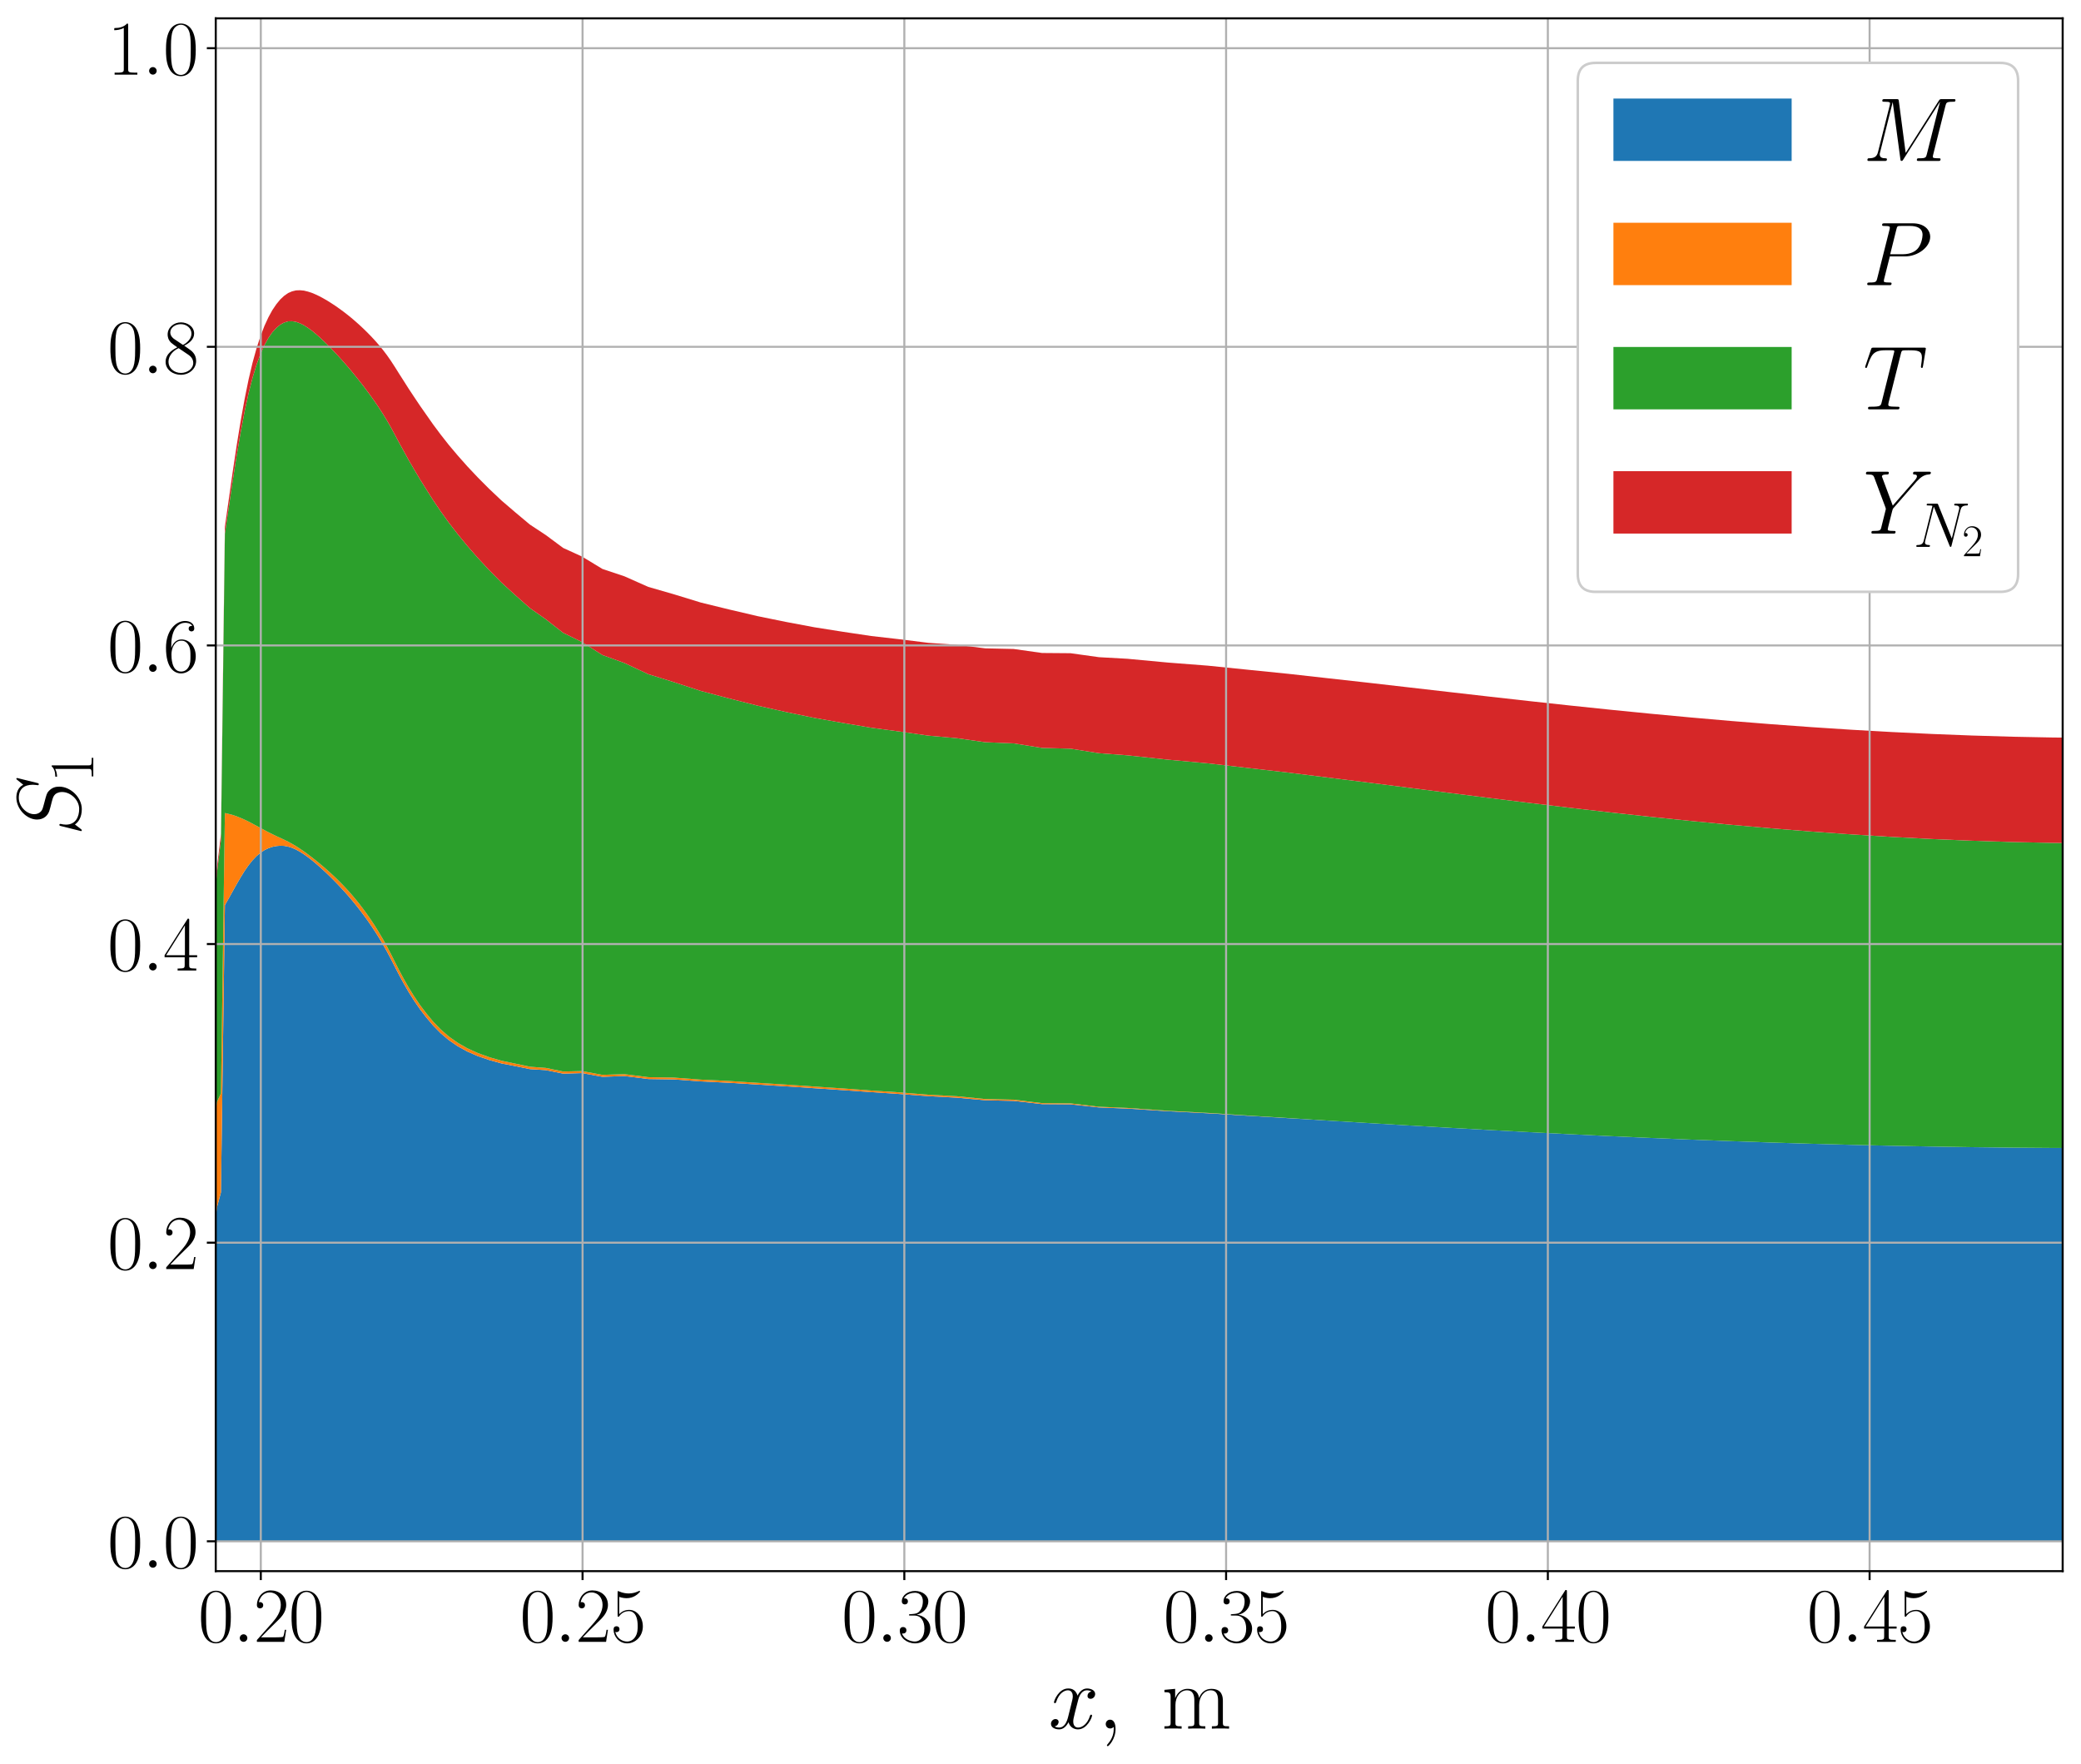 <?xml version="1.0" encoding="utf-8" standalone="no"?>
<!DOCTYPE svg PUBLIC "-//W3C//DTD SVG 1.1//EN"
  "http://www.w3.org/Graphics/SVG/1.1/DTD/svg11.dtd">
<svg xmlns:xlink="http://www.w3.org/1999/xlink" width="817.341pt" height="692.806pt" viewBox="0 0 817.341 692.806" xmlns="http://www.w3.org/2000/svg" version="1.1">
 <defs>
  <style type="text/css">*{stroke-linejoin: round; stroke-linecap: butt}</style>
 </defs>
 <g id="figure_1">
  <g id="patch_1">
   <path d="M 0 692.806 
L 817.341 692.806 
L 817.341 0 
L 0 0 
z
" style="fill: #ffffff"/>
  </g>
  <g id="axes_1">
   <g id="patch_2">
    <path d="M 84.741 617.04 
L 810.141 617.04 
L 810.141 7.2 
L 84.741 7.2 
z
" style="fill: #ffffff"/>
   </g>
   <g id="PolyCollection_1">
    <path d="M -529.448 605.312 
L -529.448 605.312 
L -495.097 605.312 
L -470.02 605.312 
L -451.714 605.312 
L -438.349 605.312 
L -428.592 605.312 
L -421.468 605.312 
L -416.265 605.312 
L -412.464 605.312 
L -409.687 605.312 
L -407.469 605.312 
L -405.271 605.312 
L -403.072 605.312 
L -400.819 605.312 
L -398.565 605.312 
L -396.312 605.312 
L -394.059 605.312 
L -391.806 605.312 
L -389.552 605.312 
L -387.299 605.312 
L -385.046 605.312 
L -382.793 605.312 
L -380.539 605.312 
L -378.286 605.312 
L -376.033 605.312 
L -373.78 605.312 
L -371.526 605.312 
L -369.273 605.312 
L -367.02 605.312 
L -364.767 605.312 
L -362.513 605.312 
L -360.26 605.312 
L -358.007 605.312 
L -355.754 605.312 
L -353.5 605.312 
L -351.247 605.312 
L -348.994 605.312 
L -346.741 605.312 
L -344.487 605.312 
L -342.234 605.312 
L -339.981 605.312 
L -337.727 605.312 
L -335.474 605.312 
L -333.221 605.312 
L -330.968 605.312 
L -328.714 605.312 
L -326.461 605.312 
L -324.208 605.312 
L -321.898 605.312 
L -319.505 605.312 
L -317.027 605.312 
L -314.457 605.312 
L -311.792 605.312 
L -309.028 605.312 
L -306.163 605.312 
L -303.192 605.312 
L -300.11 605.312 
L -296.917 605.312 
L -293.607 605.312 
L -290.176 605.312 
L -286.619 605.312 
L -282.928 605.312 
L -279.104 605.312 
L -275.139 605.312 
L -271.027 605.312 
L -266.765 605.312 
L -262.345 605.312 
L -257.763 605.312 
L -253.013 605.312 
L -248.087 605.312 
L -242.98 605.312 
L -237.685 605.312 
L -232.195 605.312 
L -226.503 605.312 
L -220.602 605.312 
L -214.483 605.312 
L -208.14 605.312 
L -201.562 605.312 
L -194.742 605.312 
L -187.671 605.312 
L -180.339 605.312 
L -172.737 605.312 
L -164.856 605.312 
L -156.684 605.312 
L -148.212 605.312 
L -139.426 605.312 
L -130.318 605.312 
L -120.922 605.312 
L -111.255 605.312 
L -101.232 605.312 
L -90.839 605.312 
L -80.064 605.312 
L -68.891 605.312 
L -57.306 605.312 
L -45.295 605.312 
L -32.84 605.312 
L -19.926 605.312 
L -6.537 605.312 
L 7.347 605.312 
L 21.742 605.312 
L 35.953 605.312 
L 46.559 605.312 
L 54.112 605.312 
L 59.491 605.312 
L 63.324 605.312 
L 66.055 605.312 
L 68.201 605.312 
L 70.329 605.312 
L 72.457 605.312 
L 74.586 605.312 
L 76.714 605.312 
L 78.842 605.312 
L 80.97 605.312 
L 83.098 605.312 
L 85.226 605.312 
L 86.778 605.312 
L 88.33 605.312 
L 89.882 605.312 
L 91.433 605.312 
L 92.985 605.312 
L 94.537 605.312 
L 96.089 605.312 
L 97.641 605.312 
L 99.193 605.312 
L 100.745 605.312 
L 102.297 605.312 
L 103.848 605.312 
L 105.4 605.312 
L 106.952 605.312 
L 108.504 605.312 
L 110.056 605.312 
L 111.608 605.312 
L 113.16 605.312 
L 114.712 605.312 
L 116.264 605.312 
L 117.815 605.312 
L 119.367 605.312 
L 120.919 605.312 
L 122.471 605.312 
L 124.023 605.312 
L 125.575 605.312 
L 127.127 605.312 
L 128.679 605.312 
L 130.23 605.312 
L 131.782 605.312 
L 133.334 605.312 
L 134.886 605.312 
L 136.438 605.312 
L 137.99 605.312 
L 139.542 605.312 
L 141.094 605.312 
L 142.645 605.312 
L 144.197 605.312 
L 145.749 605.312 
L 147.301 605.312 
L 148.853 605.312 
L 150.405 605.312 
L 151.957 605.312 
L 153.509 605.312 
L 155.076 605.312 
L 156.741 605.312 
L 158.553 605.312 
L 160.506 605.312 
L 162.627 605.312 
L 164.93 605.312 
L 167.424 605.312 
L 170.132 605.312 
L 173.077 605.312 
L 176.278 605.312 
L 179.759 605.312 
L 183.545 605.312 
L 187.663 605.312 
L 192.147 605.312 
L 197.026 605.312 
L 202.332 605.312 
L 208.106 605.312 
L 214.381 605.312 
L 221.199 605.312 
L 228.597 605.312 
L 236.61 605.312 
L 245.272 605.312 
L 254.603 605.312 
L 264.609 605.312 
L 275.258 605.312 
L 286.385 605.312 
L 297.558 605.312 
L 308.732 605.312 
L 319.906 605.312 
L 331.079 605.312 
L 342.253 605.312 
L 353.426 605.312 
L 364.6 605.312 
L 375.773 605.312 
L 386.947 605.312 
L 398.12 605.312 
L 409.294 605.312 
L 420.467 605.312 
L 431.641 605.312 
L 442.814 605.312 
L 458.611 605.312 
L 474.408 605.312 
L 490.205 605.312 
L 506.003 605.312 
L 521.8 605.312 
L 537.597 605.312 
L 553.394 605.312 
L 569.191 605.312 
L 584.988 605.312 
L 600.785 605.312 
L 616.582 605.312 
L 632.379 605.312 
L 648.176 605.312 
L 663.973 605.312 
L 679.77 605.312 
L 695.567 605.312 
L 711.364 605.312 
L 727.161 605.312 
L 742.958 605.312 
L 758.755 605.312 
L 774.552 605.312 
L 790.349 605.312 
L 806.146 605.312 
L 821.943 605.312 
L 821.943 450.881 
L 821.943 450.881 
L 806.146 450.822 
L 790.349 450.702 
L 774.552 450.521 
L 758.755 450.279 
L 742.958 449.975 
L 727.161 449.61 
L 711.364 449.184 
L 695.567 448.699 
L 679.77 448.155 
L 663.973 447.555 
L 648.176 446.9 
L 632.379 446.193 
L 616.582 445.437 
L 600.785 444.636 
L 584.988 443.793 
L 569.191 442.912 
L 553.394 442.001 
L 537.597 441.063 
L 521.8 440.11 
L 506.003 439.137 
L 490.205 438.192 
L 474.408 437.216 
L 458.611 436.402 
L 442.814 435.377 
L 431.641 434.922 
L 420.467 433.702 
L 409.294 433.616 
L 398.12 432.345 
L 386.947 432.1 
L 375.773 431.083 
L 364.6 430.489 
L 353.426 429.646 
L 342.253 428.909 
L 331.079 428.128 
L 319.906 427.377 
L 308.732 426.635 
L 297.558 425.937 
L 286.385 425.238 
L 275.258 424.696 
L 264.609 423.913 
L 254.603 423.761 
L 245.272 422.588 
L 236.61 422.892 
L 228.597 421.431 
L 221.199 421.651 
L 214.381 420.273 
L 208.106 419.871 
L 202.332 418.683 
L 197.026 417.658 
L 192.147 416.297 
L 187.663 414.765 
L 183.545 412.958 
L 179.759 410.872 
L 176.278 408.478 
L 173.077 405.773 
L 170.132 402.771 
L 167.424 399.577 
L 164.93 396.313 
L 162.627 392.977 
L 160.506 389.594 
L 158.553 386.207 
L 156.741 382.878 
L 155.076 379.654 
L 153.509 376.573 
L 151.957 373.657 
L 150.405 370.902 
L 148.853 368.299 
L 147.301 365.832 
L 145.749 363.489 
L 144.197 361.258 
L 142.645 359.127 
L 141.094 357.085 
L 139.542 355.128 
L 137.99 353.251 
L 136.438 351.447 
L 134.886 349.711 
L 133.334 348.037 
L 131.782 346.419 
L 130.23 344.853 
L 128.679 343.337 
L 127.127 341.872 
L 125.575 340.461 
L 124.023 339.11 
L 122.471 337.826 
L 120.919 336.621 
L 119.367 335.509 
L 117.815 334.513 
L 116.264 333.66 
L 114.712 332.976 
L 113.16 332.483 
L 111.608 332.202 
L 110.056 332.14 
L 108.504 332.275 
L 106.952 332.592 
L 105.4 333.126 
L 103.848 333.888 
L 102.297 334.916 
L 100.745 336.232 
L 99.193 337.854 
L 97.641 339.782 
L 96.089 342.018 
L 94.537 344.523 
L 92.985 347.187 
L 91.433 349.963 
L 89.882 352.761 
L 88.33 355.455 
L 86.778 468.252 
L 85.226 474.086 
L 83.098 491.54 
L 80.97 497.18 
L 78.842 501.76 
L 76.714 505.702 
L 74.586 509.169 
L 72.457 512.245 
L 70.329 514.981 
L 68.201 517.409 
L 66.055 519.556 
L 63.324 521.441 
L 59.491 523.085 
L 54.112 524.497 
L 46.559 525.706 
L 35.953 526.706 
L 21.742 527.544 
L 7.347 528.188 
L -6.537 528.716 
L -19.926 529.062 
L -32.84 529.333 
L -45.295 529.444 
L -57.306 529.503 
L -68.891 529.44 
L -80.064 529.322 
L -90.839 529.121 
L -101.232 528.872 
L -111.255 528.572 
L -120.922 528.238 
L -130.318 527.872 
L -139.426 527.486 
L -148.212 527.083 
L -156.684 526.67 
L -164.856 526.251 
L -172.737 525.831 
L -180.339 525.412 
L -187.671 524.997 
L -194.742 524.59 
L -201.562 524.192 
L -208.14 523.804 
L -214.483 523.428 
L -220.602 523.066 
L -226.503 522.717 
L -232.195 522.384 
L -237.685 522.065 
L -242.98 521.763 
L -248.087 521.477 
L -253.013 521.208 
L -257.763 520.956 
L -262.345 520.721 
L -266.765 520.504 
L -271.027 520.304 
L -275.139 520.122 
L -279.104 519.958 
L -282.928 519.81 
L -286.619 519.679 
L -290.176 519.564 
L -293.607 519.464 
L -296.917 519.378 
L -300.11 519.305 
L -303.192 519.242 
L -306.163 519.188 
L -309.028 519.138 
L -311.792 519.09 
L -314.457 519.038 
L -317.027 518.977 
L -319.505 518.9 
L -321.898 518.8 
L -324.208 518.668 
L -326.461 518.494 
L -328.714 518.269 
L -330.968 517.979 
L -333.221 517.614 
L -335.474 517.158 
L -337.727 516.602 
L -339.981 515.929 
L -342.234 515.127 
L -344.487 514.18 
L -346.741 513.077 
L -348.994 511.801 
L -351.247 510.337 
L -353.5 508.669 
L -355.754 506.777 
L -358.007 504.635 
L -360.26 502.212 
L -362.513 499.461 
L -364.767 496.309 
L -367.02 492.64 
L -369.273 488.268 
L -371.526 482.886 
L -373.78 476.271 
L -376.033 469.546 
L -378.286 465.784 
L -380.539 464.499 
L -382.793 464.201 
L -385.046 464.359 
L -387.299 465.169 
L -389.552 467.181 
L -391.806 471.81 
L -394.059 480.101 
L -396.312 486.863 
L -398.565 491.492 
L -400.819 493.559 
L -403.072 572.646 
L -405.271 578.579 
L -407.469 583.434 
L -409.687 587.496 
L -412.464 592.08 
L -416.265 599.248 
L -421.468 602.055 
L -428.592 604.27 
L -438.349 605.312 
L -451.714 605.312 
L -470.02 605.312 
L -495.097 605.312 
L -529.448 605.312 
z
" clip-path="url(#p1b2aa93545)" style="fill: #1f77b4"/>
   </g>
   <g id="PolyCollection_2">
    <path d="M -529.448 605.312 
L -529.448 605.312 
L -495.097 605.312 
L -470.02 605.312 
L -451.714 605.312 
L -438.349 605.312 
L -428.592 604.27 
L -421.468 602.055 
L -416.265 599.248 
L -412.464 592.08 
L -409.687 587.496 
L -407.469 583.434 
L -405.271 578.579 
L -403.072 572.646 
L -400.819 493.559 
L -398.565 491.492 
L -396.312 486.863 
L -394.059 480.101 
L -391.806 471.81 
L -389.552 467.181 
L -387.299 465.169 
L -385.046 464.359 
L -382.793 464.201 
L -380.539 464.499 
L -378.286 465.784 
L -376.033 469.546 
L -373.78 476.271 
L -371.526 482.886 
L -369.273 488.268 
L -367.02 492.64 
L -364.767 496.309 
L -362.513 499.461 
L -360.26 502.212 
L -358.007 504.635 
L -355.754 506.777 
L -353.5 508.669 
L -351.247 510.337 
L -348.994 511.801 
L -346.741 513.077 
L -344.487 514.18 
L -342.234 515.127 
L -339.981 515.929 
L -337.727 516.602 
L -335.474 517.158 
L -333.221 517.614 
L -330.968 517.979 
L -328.714 518.269 
L -326.461 518.494 
L -324.208 518.668 
L -321.898 518.8 
L -319.505 518.9 
L -317.027 518.977 
L -314.457 519.038 
L -311.792 519.09 
L -309.028 519.138 
L -306.163 519.188 
L -303.192 519.242 
L -300.11 519.305 
L -296.917 519.378 
L -293.607 519.464 
L -290.176 519.564 
L -286.619 519.679 
L -282.928 519.81 
L -279.104 519.958 
L -275.139 520.122 
L -271.027 520.304 
L -266.765 520.504 
L -262.345 520.721 
L -257.763 520.956 
L -253.013 521.208 
L -248.087 521.477 
L -242.98 521.763 
L -237.685 522.065 
L -232.195 522.384 
L -226.503 522.717 
L -220.602 523.066 
L -214.483 523.428 
L -208.14 523.804 
L -201.562 524.192 
L -194.742 524.59 
L -187.671 524.997 
L -180.339 525.412 
L -172.737 525.831 
L -164.856 526.251 
L -156.684 526.67 
L -148.212 527.083 
L -139.426 527.486 
L -130.318 527.872 
L -120.922 528.238 
L -111.255 528.572 
L -101.232 528.872 
L -90.839 529.121 
L -80.064 529.322 
L -68.891 529.44 
L -57.306 529.503 
L -45.295 529.444 
L -32.84 529.333 
L -19.926 529.062 
L -6.537 528.716 
L 7.347 528.188 
L 21.742 527.544 
L 35.953 526.706 
L 46.559 525.706 
L 54.112 524.497 
L 59.491 523.085 
L 63.324 521.441 
L 66.055 519.556 
L 68.201 517.409 
L 70.329 514.981 
L 72.457 512.245 
L 74.586 509.169 
L 76.714 505.702 
L 78.842 501.76 
L 80.97 497.18 
L 83.098 491.54 
L 85.226 474.086 
L 86.778 468.252 
L 88.33 355.455 
L 89.882 352.761 
L 91.433 349.963 
L 92.985 347.187 
L 94.537 344.523 
L 96.089 342.018 
L 97.641 339.782 
L 99.193 337.854 
L 100.745 336.232 
L 102.297 334.916 
L 103.848 333.888 
L 105.4 333.126 
L 106.952 332.592 
L 108.504 332.275 
L 110.056 332.14 
L 111.608 332.202 
L 113.16 332.483 
L 114.712 332.976 
L 116.264 333.66 
L 117.815 334.513 
L 119.367 335.509 
L 120.919 336.621 
L 122.471 337.826 
L 124.023 339.11 
L 125.575 340.461 
L 127.127 341.872 
L 128.679 343.337 
L 130.23 344.853 
L 131.782 346.419 
L 133.334 348.037 
L 134.886 349.711 
L 136.438 351.447 
L 137.99 353.251 
L 139.542 355.128 
L 141.094 357.085 
L 142.645 359.127 
L 144.197 361.258 
L 145.749 363.489 
L 147.301 365.832 
L 148.853 368.299 
L 150.405 370.902 
L 151.957 373.657 
L 153.509 376.573 
L 155.076 379.654 
L 156.741 382.878 
L 158.553 386.207 
L 160.506 389.594 
L 162.627 392.977 
L 164.93 396.313 
L 167.424 399.577 
L 170.132 402.771 
L 173.077 405.773 
L 176.278 408.478 
L 179.759 410.872 
L 183.545 412.958 
L 187.663 414.765 
L 192.147 416.297 
L 197.026 417.658 
L 202.332 418.683 
L 208.106 419.871 
L 214.381 420.273 
L 221.199 421.651 
L 228.597 421.431 
L 236.61 422.892 
L 245.272 422.588 
L 254.603 423.761 
L 264.609 423.913 
L 275.258 424.696 
L 286.385 425.238 
L 297.558 425.937 
L 308.732 426.635 
L 319.906 427.377 
L 331.079 428.128 
L 342.253 428.909 
L 353.426 429.646 
L 364.6 430.489 
L 375.773 431.083 
L 386.947 432.1 
L 398.12 432.345 
L 409.294 433.616 
L 420.467 433.702 
L 431.641 434.922 
L 442.814 435.377 
L 458.611 436.402 
L 474.408 437.216 
L 490.205 438.192 
L 506.003 439.137 
L 521.8 440.11 
L 537.597 441.063 
L 553.394 442.001 
L 569.191 442.912 
L 584.988 443.793 
L 600.785 444.636 
L 616.582 445.437 
L 632.379 446.193 
L 648.176 446.9 
L 663.973 447.555 
L 679.77 448.155 
L 695.567 448.699 
L 711.364 449.184 
L 727.161 449.61 
L 742.958 449.975 
L 758.755 450.279 
L 774.552 450.521 
L 790.349 450.702 
L 806.146 450.822 
L 821.943 450.881 
L 821.943 450.881 
L 821.943 450.881 
L 806.146 450.822 
L 790.349 450.702 
L 774.552 450.521 
L 758.755 450.279 
L 742.958 449.975 
L 727.161 449.61 
L 711.364 449.184 
L 695.567 448.699 
L 679.77 448.155 
L 663.973 447.555 
L 648.176 446.9 
L 632.379 446.193 
L 616.582 445.437 
L 600.785 444.636 
L 584.988 443.793 
L 569.191 442.912 
L 553.394 442.001 
L 537.597 441.063 
L 521.8 440.11 
L 506.003 439.093 
L 490.205 438.12 
L 474.408 437.073 
L 458.611 436.233 
L 442.814 435.123 
L 431.641 434.646 
L 420.467 433.333 
L 409.294 433.234 
L 398.12 431.871 
L 386.947 431.622 
L 375.773 430.519 
L 364.6 429.932 
L 353.426 429.019 
L 342.253 428.295 
L 331.079 427.461 
L 319.906 426.726 
L 308.732 425.949 
L 297.558 425.262 
L 286.385 424.541 
L 275.258 424.001 
L 264.609 423.203 
L 254.603 423.04 
L 245.272 421.851 
L 236.61 422.128 
L 228.597 420.644 
L 221.199 420.817 
L 214.381 419.405 
L 208.106 418.935 
L 202.332 417.702 
L 197.026 416.593 
L 192.147 415.178 
L 187.663 413.553 
L 183.545 411.687 
L 179.759 409.509 
L 176.278 407.058 
L 173.077 404.268 
L 170.132 401.213 
L 167.424 397.946 
L 164.93 394.632 
L 162.627 391.236 
L 160.506 387.804 
L 158.553 384.366 
L 156.741 380.987 
L 155.076 377.716 
L 153.509 374.585 
L 151.957 371.627 
L 150.405 368.826 
L 148.853 366.189 
L 147.301 363.689 
L 145.749 361.329 
L 144.197 359.084 
L 142.645 356.96 
L 141.094 354.932 
L 139.542 353.012 
L 137.99 351.18 
L 136.438 349.444 
L 134.886 347.784 
L 133.334 346.203 
L 131.782 344.685 
L 130.23 343.227 
L 128.679 341.821 
L 127.127 340.464 
L 125.575 339.153 
L 124.023 337.889 
L 122.471 336.666 
L 120.919 335.497 
L 119.367 334.365 
L 117.815 333.309 
L 116.264 332.299 
L 114.712 331.392 
L 113.16 330.53 
L 111.608 329.775 
L 110.056 329.042 
L 108.504 328.346 
L 106.952 327.587 
L 105.4 326.821 
L 103.848 325.998 
L 102.297 325.166 
L 100.745 324.316 
L 99.193 323.479 
L 97.641 322.662 
L 96.089 321.912 
L 94.537 321.233 
L 92.985 320.604 
L 91.433 320.069 
L 89.882 319.666 
L 88.33 319.299 
L 86.778 429.415 
L 85.226 432.714 
L 83.098 448.569 
L 80.97 452.096 
L 78.842 456.34 
L 76.714 458.271 
L 74.586 462.247 
L 72.457 463.611 
L 70.329 467.231 
L 68.201 468.409 
L 66.055 471.438 
L 63.324 472.541 
L 59.491 474.881 
L 54.112 475.885 
L 46.559 477.573 
L 35.953 478.416 
L 21.742 479.564 
L 7.347 480.199 
L -6.537 480.935 
L -19.926 481.354 
L -32.84 481.789 
L -45.295 482.018 
L -57.306 482.233 
L -68.891 482.318 
L -80.064 482.364 
L -90.839 482.334 
L -101.232 482.266 
L -111.255 482.154 
L -120.922 482.015 
L -130.318 481.85 
L -139.426 481.668 
L -148.212 481.472 
L -156.684 481.268 
L -164.856 481.057 
L -172.737 480.842 
L -180.339 480.625 
L -187.671 480.408 
L -194.742 480.195 
L -201.562 479.982 
L -208.14 479.776 
L -214.483 479.573 
L -220.602 479.38 
L -226.503 479.191 
L -232.195 479.014 
L -237.685 478.842 
L -242.98 478.682 
L -248.087 478.529 
L -253.013 478.386 
L -257.763 478.25 
L -262.345 478.125 
L -266.765 478.004 
L -271.027 477.893 
L -275.139 477.785 
L -279.104 477.686 
L -282.928 477.589 
L -286.619 477.498 
L -290.176 477.409 
L -293.607 477.325 
L -296.917 477.241 
L -300.11 477.16 
L -303.192 477.075 
L -306.163 476.987 
L -309.028 476.89 
L -311.792 476.783 
L -314.457 476.657 
L -317.027 476.509 
L -319.505 476.329 
L -321.898 476.11 
L -324.208 475.842 
L -326.461 475.514 
L -328.714 475.118 
L -330.968 474.639 
L -333.221 474.07 
L -335.474 473.399 
L -337.727 472.621 
L -339.981 471.73 
L -342.234 470.728 
L -344.487 469.617 
L -346.741 468.409 
L -348.994 467.116 
L -351.247 465.759 
L -353.5 464.347 
L -355.754 462.91 
L -358.007 461.451 
L -360.26 459.986 
L -362.513 458.498 
L -364.767 456.958 
L -367.02 455.278 
L -369.273 453.308 
L -371.526 450.767 
L -373.78 447.45 
L -376.033 444.443 
L -378.286 444.657 
L -380.539 447.331 
L -382.793 450.785 
L -385.046 454.448 
L -387.299 458.534 
L -389.552 463.558 
L -391.806 470.983 
L -394.059 480.101 
L -396.312 486.863 
L -398.565 491.492 
L -400.819 493.559 
L -403.072 572.646 
L -405.271 578.579 
L -407.469 583.434 
L -409.687 587.496 
L -412.464 592.08 
L -416.265 599.248 
L -421.468 602.055 
L -428.592 604.27 
L -438.349 605.312 
L -451.714 605.312 
L -470.02 605.312 
L -495.097 605.312 
L -529.448 605.312 
z
" clip-path="url(#p1b2aa93545)" style="fill: #ff7f0e"/>
   </g>
   <g id="PolyCollection_3">
    <path d="M -529.448 19.102 
L -529.448 605.312 
L -495.097 605.312 
L -470.02 605.312 
L -451.714 605.312 
L -438.349 605.312 
L -428.592 604.27 
L -421.468 602.055 
L -416.265 599.248 
L -412.464 592.08 
L -409.687 587.496 
L -407.469 583.434 
L -405.271 578.579 
L -403.072 572.646 
L -400.819 493.559 
L -398.565 491.492 
L -396.312 486.863 
L -394.059 480.101 
L -391.806 470.983 
L -389.552 463.558 
L -387.299 458.534 
L -385.046 454.448 
L -382.793 450.785 
L -380.539 447.331 
L -378.286 444.657 
L -376.033 444.443 
L -373.78 447.45 
L -371.526 450.767 
L -369.273 453.308 
L -367.02 455.278 
L -364.767 456.958 
L -362.513 458.498 
L -360.26 459.986 
L -358.007 461.451 
L -355.754 462.91 
L -353.5 464.347 
L -351.247 465.759 
L -348.994 467.116 
L -346.741 468.409 
L -344.487 469.617 
L -342.234 470.728 
L -339.981 471.73 
L -337.727 472.621 
L -335.474 473.399 
L -333.221 474.07 
L -330.968 474.639 
L -328.714 475.118 
L -326.461 475.514 
L -324.208 475.842 
L -321.898 476.11 
L -319.505 476.329 
L -317.027 476.509 
L -314.457 476.657 
L -311.792 476.783 
L -309.028 476.89 
L -306.163 476.987 
L -303.192 477.075 
L -300.11 477.16 
L -296.917 477.241 
L -293.607 477.325 
L -290.176 477.409 
L -286.619 477.498 
L -282.928 477.589 
L -279.104 477.686 
L -275.139 477.785 
L -271.027 477.893 
L -266.765 478.004 
L -262.345 478.125 
L -257.763 478.25 
L -253.013 478.386 
L -248.087 478.529 
L -242.98 478.682 
L -237.685 478.842 
L -232.195 479.014 
L -226.503 479.191 
L -220.602 479.38 
L -214.483 479.573 
L -208.14 479.776 
L -201.562 479.982 
L -194.742 480.195 
L -187.671 480.408 
L -180.339 480.625 
L -172.737 480.842 
L -164.856 481.057 
L -156.684 481.268 
L -148.212 481.472 
L -139.426 481.668 
L -130.318 481.85 
L -120.922 482.015 
L -111.255 482.154 
L -101.232 482.266 
L -90.839 482.334 
L -80.064 482.364 
L -68.891 482.318 
L -57.306 482.233 
L -45.295 482.018 
L -32.84 481.789 
L -19.926 481.354 
L -6.537 480.935 
L 7.347 480.199 
L 21.742 479.564 
L 35.953 478.416 
L 46.559 477.573 
L 54.112 475.885 
L 59.491 474.881 
L 63.324 472.541 
L 66.055 471.438 
L 68.201 468.409 
L 70.329 467.231 
L 72.457 463.611 
L 74.586 462.247 
L 76.714 458.271 
L 78.842 456.34 
L 80.97 452.096 
L 83.098 448.569 
L 85.226 432.714 
L 86.778 429.415 
L 88.33 319.299 
L 89.882 319.666 
L 91.433 320.069 
L 92.985 320.604 
L 94.537 321.233 
L 96.089 321.912 
L 97.641 322.662 
L 99.193 323.479 
L 100.745 324.316 
L 102.297 325.166 
L 103.848 325.998 
L 105.4 326.821 
L 106.952 327.587 
L 108.504 328.346 
L 110.056 329.042 
L 111.608 329.775 
L 113.16 330.53 
L 114.712 331.392 
L 116.264 332.299 
L 117.815 333.309 
L 119.367 334.365 
L 120.919 335.497 
L 122.471 336.666 
L 124.023 337.889 
L 125.575 339.153 
L 127.127 340.464 
L 128.679 341.821 
L 130.23 343.227 
L 131.782 344.685 
L 133.334 346.203 
L 134.886 347.784 
L 136.438 349.444 
L 137.99 351.18 
L 139.542 353.012 
L 141.094 354.932 
L 142.645 356.96 
L 144.197 359.084 
L 145.749 361.329 
L 147.301 363.689 
L 148.853 366.189 
L 150.405 368.826 
L 151.957 371.627 
L 153.509 374.585 
L 155.076 377.716 
L 156.741 380.987 
L 158.553 384.366 
L 160.506 387.804 
L 162.627 391.236 
L 164.93 394.632 
L 167.424 397.946 
L 170.132 401.213 
L 173.077 404.268 
L 176.278 407.058 
L 179.759 409.509 
L 183.545 411.687 
L 187.663 413.553 
L 192.147 415.178 
L 197.026 416.593 
L 202.332 417.702 
L 208.106 418.935 
L 214.381 419.405 
L 221.199 420.817 
L 228.597 420.644 
L 236.61 422.128 
L 245.272 421.851 
L 254.603 423.04 
L 264.609 423.203 
L 275.258 424.001 
L 286.385 424.541 
L 297.558 425.262 
L 308.732 425.949 
L 319.906 426.726 
L 331.079 427.461 
L 342.253 428.295 
L 353.426 429.019 
L 364.6 429.932 
L 375.773 430.519 
L 386.947 431.622 
L 398.12 431.871 
L 409.294 433.234 
L 420.467 433.333 
L 431.641 434.646 
L 442.814 435.123 
L 458.611 436.233 
L 474.408 437.073 
L 490.205 438.12 
L 506.003 439.093 
L 521.8 440.11 
L 537.597 441.063 
L 553.394 442.001 
L 569.191 442.912 
L 584.988 443.793 
L 600.785 444.636 
L 616.582 445.437 
L 632.379 446.193 
L 648.176 446.9 
L 663.973 447.555 
L 679.77 448.155 
L 695.567 448.699 
L 711.364 449.184 
L 727.161 449.61 
L 742.958 449.975 
L 758.755 450.279 
L 774.552 450.521 
L 790.349 450.702 
L 806.146 450.822 
L 821.943 450.881 
L 821.943 331.191 
L 821.943 331.191 
L 806.146 331.022 
L 790.349 330.683 
L 774.552 330.175 
L 758.755 329.503 
L 742.958 328.672 
L 727.161 327.688 
L 711.364 326.561 
L 695.567 325.296 
L 679.77 323.905 
L 663.973 322.392 
L 648.176 320.77 
L 632.379 319.043 
L 616.582 317.23 
L 600.785 315.336 
L 584.988 313.385 
L 569.191 311.385 
L 553.394 309.374 
L 537.597 307.357 
L 521.8 305.391 
L 506.003 303.413 
L 490.205 301.602 
L 474.408 299.778 
L 458.611 298.337 
L 442.814 296.639 
L 431.641 295.803 
L 420.467 294.031 
L 409.294 293.73 
L 398.12 291.943 
L 386.947 291.485 
L 375.773 289.894 
L 364.6 288.899 
L 353.426 287.295 
L 342.253 285.806 
L 331.079 283.924 
L 319.906 281.943 
L 308.732 279.628 
L 297.558 277.132 
L 286.385 274.297 
L 275.258 271.352 
L 264.609 267.866 
L 254.603 264.758 
L 245.272 260.383 
L 236.61 257.251 
L 228.597 252.15 
L 221.199 248.526 
L 214.381 243.207 
L 208.106 238.799 
L 202.332 233.678 
L 197.026 228.836 
L 192.147 223.917 
L 187.663 219.087 
L 183.545 214.383 
L 179.759 209.753 
L 176.278 205.258 
L 173.077 200.794 
L 170.132 196.449 
L 167.424 192.174 
L 164.93 188.189 
L 162.627 184.309 
L 160.506 180.667 
L 158.553 177.125 
L 156.741 173.83 
L 155.076 170.703 
L 153.509 167.808 
L 151.957 165.094 
L 150.405 162.559 
L 148.853 160.158 
L 147.301 157.871 
L 145.749 155.676 
L 144.197 153.555 
L 142.645 151.504 
L 141.094 149.503 
L 139.542 147.566 
L 137.99 145.676 
L 136.438 143.851 
L 134.886 142.065 
L 133.334 140.344 
L 131.782 138.656 
L 130.23 137.035 
L 128.679 135.447 
L 127.127 133.938 
L 125.575 132.477 
L 124.023 131.124 
L 122.471 129.847 
L 120.919 128.728 
L 119.367 127.728 
L 117.815 126.961 
L 116.264 126.392 
L 114.712 126.152 
L 113.16 126.201 
L 111.608 126.667 
L 110.056 127.509 
L 108.504 128.804 
L 106.952 130.511 
L 105.4 132.757 
L 103.848 135.558 
L 102.297 139.033 
L 100.745 143.254 
L 99.193 148.339 
L 97.641 154.382 
L 96.089 161.513 
L 94.537 169.674 
L 92.985 178.707 
L 91.433 188.6 
L 89.882 199.062 
L 88.33 209.606 
L 86.778 329.983 
L 85.226 342.661 
L 83.098 366.941 
L 80.97 376.971 
L 78.842 386.499 
L 76.714 392.729 
L 74.586 400.225 
L 72.457 404.358 
L 70.329 410.241 
L 68.201 413.021 
L 66.055 417.39 
L 63.324 419.227 
L 59.491 422.227 
L 54.112 423.385 
L 46.559 425.231 
L 35.953 425.882 
L 21.742 426.827 
L 7.347 427.058 
L -6.537 427.363 
L -19.926 427.24 
L -32.84 427.099 
L -45.295 426.687 
L -57.306 426.222 
L -68.891 425.581 
L -80.064 424.864 
L -90.839 424.031 
L -101.232 423.125 
L -111.255 422.14 
L -120.922 421.098 
L -130.318 420 
L -139.426 418.861 
L -148.212 417.685 
L -156.684 416.481 
L -164.856 415.255 
L -172.737 414.013 
L -180.339 412.761 
L -187.671 411.505 
L -194.742 410.25 
L -201.562 408.998 
L -208.14 407.756 
L -214.483 406.525 
L -220.602 405.311 
L -226.503 404.114 
L -232.195 402.939 
L -237.685 401.786 
L -242.98 400.66 
L -248.087 399.561 
L -253.013 398.493 
L -257.763 397.457 
L -262.345 396.456 
L -266.765 395.489 
L -271.027 394.562 
L -275.139 393.67 
L -279.104 392.818 
L -282.928 392 
L -286.619 391.219 
L -290.176 390.467 
L -293.607 389.748 
L -296.917 389.05 
L -300.11 388.375 
L -303.192 387.711 
L -306.163 387.055 
L -309.028 386.393 
L -311.792 385.718 
L -314.457 385.015 
L -317.027 384.269 
L -319.505 383.465 
L -321.898 382.584 
L -324.208 381.606 
L -326.461 380.508 
L -328.714 379.27 
L -330.968 377.864 
L -333.221 376.271 
L -335.474 374.467 
L -337.727 372.439 
L -339.981 370.171 
L -342.234 367.66 
L -344.487 364.912 
L -346.741 361.953 
L -348.994 358.82 
L -351.247 355.578 
L -353.5 352.298 
L -355.754 349.093 
L -358.007 346.073 
L -360.26 343.385 
L -362.513 341.135 
L -364.767 339.422 
L -367.02 338.137 
L -369.273 337.226 
L -371.526 336.524 
L -373.78 336.045 
L -376.033 337.131 
L -378.286 342.965 
L -380.539 352.714 
L -382.793 364.316 
L -385.046 376.896 
L -387.299 390.467 
L -389.552 404.876 
L -391.806 421.475 
L -394.059 438.366 
L -396.312 451.239 
L -398.565 460.519 
L -400.819 465.952 
L -403.072 547.485 
L -405.271 554.162 
L -407.469 558.624 
L -409.687 550.449 
L -412.464 433.213 
L -416.265 19.185 
L -421.468 19.046 
L -428.592 19.169 
L -438.349 19.063 
L -451.714 19.146 
L -470.02 19.081 
L -495.097 19.123 
L -529.448 19.102 
z
" clip-path="url(#p1b2aa93545)" style="fill: #2ca02c"/>
   </g>
   <g id="PolyCollection_4">
    <path d="M -529.448 18.928 
L -529.448 19.102 
L -495.097 19.123 
L -470.02 19.081 
L -451.714 19.146 
L -438.349 19.063 
L -428.592 19.169 
L -421.468 19.046 
L -416.265 19.185 
L -412.464 433.213 
L -409.687 550.449 
L -407.469 558.624 
L -405.271 554.162 
L -403.072 547.485 
L -400.819 465.952 
L -398.565 460.519 
L -396.312 451.239 
L -394.059 438.366 
L -391.806 421.475 
L -389.552 404.876 
L -387.299 390.467 
L -385.046 376.896 
L -382.793 364.316 
L -380.539 352.714 
L -378.286 342.965 
L -376.033 337.131 
L -373.78 336.045 
L -371.526 336.524 
L -369.273 337.226 
L -367.02 338.137 
L -364.767 339.422 
L -362.513 341.135 
L -360.26 343.385 
L -358.007 346.073 
L -355.754 349.093 
L -353.5 352.298 
L -351.247 355.578 
L -348.994 358.82 
L -346.741 361.953 
L -344.487 364.912 
L -342.234 367.66 
L -339.981 370.171 
L -337.727 372.439 
L -335.474 374.467 
L -333.221 376.271 
L -330.968 377.864 
L -328.714 379.27 
L -326.461 380.508 
L -324.208 381.606 
L -321.898 382.584 
L -319.505 383.465 
L -317.027 384.269 
L -314.457 385.015 
L -311.792 385.718 
L -309.028 386.393 
L -306.163 387.055 
L -303.192 387.711 
L -300.11 388.375 
L -296.917 389.05 
L -293.607 389.748 
L -290.176 390.467 
L -286.619 391.219 
L -282.928 392 
L -279.104 392.818 
L -275.139 393.67 
L -271.027 394.562 
L -266.765 395.489 
L -262.345 396.456 
L -257.763 397.457 
L -253.013 398.493 
L -248.087 399.561 
L -242.98 400.66 
L -237.685 401.786 
L -232.195 402.939 
L -226.503 404.114 
L -220.602 405.311 
L -214.483 406.525 
L -208.14 407.756 
L -201.562 408.998 
L -194.742 410.25 
L -187.671 411.505 
L -180.339 412.761 
L -172.737 414.013 
L -164.856 415.255 
L -156.684 416.481 
L -148.212 417.685 
L -139.426 418.861 
L -130.318 420 
L -120.922 421.098 
L -111.255 422.14 
L -101.232 423.125 
L -90.839 424.031 
L -80.064 424.864 
L -68.891 425.581 
L -57.306 426.222 
L -45.295 426.687 
L -32.84 427.099 
L -19.926 427.24 
L -6.537 427.363 
L 7.347 427.058 
L 21.742 426.827 
L 35.953 425.882 
L 46.559 425.231 
L 54.112 423.385 
L 59.491 422.227 
L 63.324 419.227 
L 66.055 417.39 
L 68.201 413.021 
L 70.329 410.241 
L 72.457 404.358 
L 74.586 400.225 
L 76.714 392.729 
L 78.842 386.499 
L 80.97 376.971 
L 83.098 366.941 
L 85.226 342.661 
L 86.778 329.983 
L 88.33 209.606 
L 89.882 199.062 
L 91.433 188.6 
L 92.985 178.707 
L 94.537 169.674 
L 96.089 161.513 
L 97.641 154.382 
L 99.193 148.339 
L 100.745 143.254 
L 102.297 139.033 
L 103.848 135.558 
L 105.4 132.757 
L 106.952 130.511 
L 108.504 128.804 
L 110.056 127.509 
L 111.608 126.667 
L 113.16 126.201 
L 114.712 126.152 
L 116.264 126.392 
L 117.815 126.961 
L 119.367 127.728 
L 120.919 128.728 
L 122.471 129.847 
L 124.023 131.124 
L 125.575 132.477 
L 127.127 133.938 
L 128.679 135.447 
L 130.23 137.035 
L 131.782 138.656 
L 133.334 140.344 
L 134.886 142.065 
L 136.438 143.851 
L 137.99 145.676 
L 139.542 147.566 
L 141.094 149.503 
L 142.645 151.504 
L 144.197 153.555 
L 145.749 155.676 
L 147.301 157.871 
L 148.853 160.158 
L 150.405 162.559 
L 151.957 165.094 
L 153.509 167.808 
L 155.076 170.703 
L 156.741 173.83 
L 158.553 177.125 
L 160.506 180.667 
L 162.627 184.309 
L 164.93 188.189 
L 167.424 192.174 
L 170.132 196.449 
L 173.077 200.794 
L 176.278 205.258 
L 179.759 209.753 
L 183.545 214.383 
L 187.663 219.087 
L 192.147 223.917 
L 197.026 228.836 
L 202.332 233.678 
L 208.106 238.799 
L 214.381 243.207 
L 221.199 248.526 
L 228.597 252.15 
L 236.61 257.251 
L 245.272 260.383 
L 254.603 264.758 
L 264.609 267.866 
L 275.258 271.352 
L 286.385 274.297 
L 297.558 277.132 
L 308.732 279.628 
L 319.906 281.943 
L 331.079 283.924 
L 342.253 285.806 
L 353.426 287.295 
L 364.6 288.899 
L 375.773 289.894 
L 386.947 291.485 
L 398.12 291.943 
L 409.294 293.73 
L 420.467 294.031 
L 431.641 295.803 
L 442.814 296.639 
L 458.611 298.337 
L 474.408 299.778 
L 490.205 301.602 
L 506.003 303.413 
L 521.8 305.391 
L 537.597 307.357 
L 553.394 309.374 
L 569.191 311.385 
L 584.988 313.385 
L 600.785 315.336 
L 616.582 317.23 
L 632.379 319.043 
L 648.176 320.77 
L 663.973 322.392 
L 679.77 323.905 
L 695.567 325.296 
L 711.364 326.561 
L 727.161 327.688 
L 742.958 328.672 
L 758.755 329.503 
L 774.552 330.175 
L 790.349 330.683 
L 806.146 331.022 
L 821.943 331.191 
L 821.943 289.794 
L 821.943 289.794 
L 806.146 289.639 
L 790.349 289.328 
L 774.552 288.863 
L 758.755 288.248 
L 742.958 287.488 
L 727.161 286.589 
L 711.364 285.56 
L 695.567 284.407 
L 679.77 283.139 
L 663.973 281.762 
L 648.176 280.286 
L 632.379 278.717 
L 616.582 277.07 
L 600.785 275.352 
L 584.988 273.585 
L 569.191 271.777 
L 553.394 269.964 
L 537.597 268.151 
L 521.8 266.394 
L 506.003 264.629 
L 490.205 263.033 
L 474.408 261.426 
L 458.611 260.201 
L 442.814 258.72 
L 431.641 258.098 
L 420.467 256.538 
L 409.294 256.448 
L 398.12 254.871 
L 386.947 254.623 
L 375.773 253.242 
L 364.6 252.458 
L 353.426 251.066 
L 342.253 249.79 
L 331.079 248.122 
L 319.906 246.356 
L 308.732 244.257 
L 297.558 241.979 
L 286.385 239.362 
L 275.258 236.638 
L 264.609 233.373 
L 254.603 230.489 
L 245.272 226.34 
L 236.61 223.44 
L 228.597 218.577 
L 221.199 215.201 
L 214.381 210.141 
L 208.106 206.002 
L 202.332 201.163 
L 197.026 196.617 
L 192.147 192.009 
L 187.663 187.504 
L 183.545 183.139 
L 179.759 178.865 
L 176.278 174.74 
L 173.077 170.662 
L 170.132 166.717 
L 167.424 162.855 
L 164.93 159.294 
L 162.627 155.85 
L 160.506 152.653 
L 158.553 149.568 
L 156.741 146.739 
L 155.076 144.087 
L 153.509 141.676 
L 151.957 139.455 
L 150.405 137.422 
L 148.853 135.53 
L 147.301 133.761 
L 145.749 132.091 
L 144.197 130.503 
L 142.645 128.993 
L 141.094 127.542 
L 139.542 126.164 
L 137.99 124.839 
L 136.438 123.587 
L 134.886 122.381 
L 133.334 121.247 
L 131.782 120.153 
L 130.23 119.132 
L 128.679 118.149 
L 127.127 117.249 
L 125.575 116.401 
L 124.023 115.665 
L 122.471 115.008 
L 120.919 114.51 
L 119.367 114.132 
L 117.815 113.988 
L 116.264 114.042 
L 114.712 114.423 
L 113.16 115.09 
L 111.608 116.172 
L 110.056 117.623 
L 108.504 119.522 
L 106.952 121.823 
L 105.4 124.654 
L 103.848 128.029 
L 102.297 132.065 
L 100.745 136.833 
L 99.193 142.449 
L 97.641 149.005 
L 96.089 156.63 
L 94.537 165.262 
L 92.985 174.74 
L 91.433 185.053 
L 89.882 195.91 
L 88.33 206.826 
L 86.778 327.555 
L 85.226 340.56 
L 83.098 365.145 
L 80.97 375.459 
L 78.842 385.248 
L 76.714 391.722 
L 74.586 399.44 
L 72.457 403.782 
L 70.329 409.849 
L 68.201 412.806 
L 66.055 417.325 
L 63.324 419.227 
L 59.491 422.227 
L 54.112 423.385 
L 46.559 425.231 
L 35.953 425.882 
L 21.742 426.827 
L 7.347 427.058 
L -6.537 427.363 
L -19.926 427.24 
L -32.84 427.099 
L -45.295 426.687 
L -57.306 426.222 
L -68.891 425.581 
L -80.064 424.864 
L -90.839 424.031 
L -101.232 423.125 
L -111.255 422.14 
L -120.922 421.098 
L -130.318 420 
L -139.426 418.861 
L -148.212 417.685 
L -156.684 416.481 
L -164.856 415.255 
L -172.737 414.013 
L -180.339 412.761 
L -187.671 411.505 
L -194.742 410.25 
L -201.562 408.998 
L -208.14 407.756 
L -214.483 406.525 
L -220.602 405.311 
L -226.503 404.114 
L -232.195 402.939 
L -237.685 401.786 
L -242.98 400.66 
L -248.087 399.561 
L -253.013 398.493 
L -257.763 397.457 
L -262.345 396.456 
L -266.765 395.489 
L -271.027 394.562 
L -275.139 393.67 
L -279.104 392.818 
L -282.928 392 
L -286.619 391.219 
L -290.176 390.467 
L -293.607 389.748 
L -296.917 389.05 
L -300.11 388.375 
L -303.192 387.711 
L -306.163 387.055 
L -309.028 386.393 
L -311.792 385.718 
L -314.457 385.015 
L -317.027 384.269 
L -319.505 383.465 
L -321.898 382.584 
L -324.208 381.606 
L -326.461 380.508 
L -328.714 379.27 
L -330.968 377.864 
L -333.221 376.271 
L -335.474 374.467 
L -337.727 372.439 
L -339.981 370.171 
L -342.234 367.66 
L -344.487 364.912 
L -346.741 361.953 
L -348.994 358.82 
L -351.247 355.578 
L -353.5 352.298 
L -355.754 349.093 
L -358.007 346.073 
L -360.26 343.385 
L -362.513 341.135 
L -364.767 339.422 
L -367.02 338.137 
L -369.273 337.226 
L -371.526 336.524 
L -373.78 336.045 
L -376.033 337.131 
L -378.286 342.965 
L -380.539 352.714 
L -382.793 364.316 
L -385.046 376.896 
L -387.299 390.467 
L -389.552 404.876 
L -391.806 421.378 
L -394.059 438.366 
L -396.312 451.035 
L -398.565 460.472 
L -400.819 465.658 
L -403.072 547.385 
L -405.271 553.817 
L -407.469 558.511 
L -409.687 550.092 
L -412.464 433.076 
L -416.265 18.928 
L -421.468 18.928 
L -428.592 18.928 
L -438.349 18.928 
L -451.714 18.928 
L -470.02 18.928 
L -495.097 18.928 
L -529.448 18.928 
z
" clip-path="url(#p1b2aa93545)" style="fill: #d62728"/>
   </g>
   <g id="matplotlib.axis_1">
    <g id="xtick_1">
     <g id="line2d_1">
      <path d="M 102.433 617.04 
L 102.433 7.2 
" clip-path="url(#p1b2aa93545)" style="fill: none; stroke: #b0b0b0; stroke-width: 0.8; stroke-linecap: square"/>
     </g>
     <g id="line2d_2">
      <defs>
       <path id="mcdfa6ca3e7" d="M 0 0 
L 0 3.5 
" style="stroke: #000000; stroke-width: 0.8"/>
      </defs>
      <g>
       <use xlink:href="#mcdfa6ca3e7" x="102.433" y="617.04" style="stroke: #000000; stroke-width: 0.8"/>
      </g>
     </g>
     <g id="text_1">
      <!-- $\mathdefault{0.20}$ -->
      <g transform="translate(77.808 644.795) scale(0.3 -0.3)">
       <defs>
        <path id="CMR17-30" d="M 2688 2025 
C 2688 2416 2682 3080 2413 3591 
C 2176 4039 1798 4198 1466 4198 
C 1158 4198 768 4058 525 3597 
C 269 3118 243 2524 243 2025 
C 243 1661 250 1106 448 619 
C 723 -39 1216 -128 1466 -128 
C 1760 -128 2208 -7 2470 600 
C 2662 1042 2688 1559 2688 2025 
z
M 1466 -26 
C 1056 -26 813 325 723 812 
C 653 1188 653 1738 653 2096 
C 653 2588 653 2997 736 3387 
C 858 3929 1216 4096 1466 4096 
C 1728 4096 2067 3923 2189 3400 
C 2272 3036 2278 2607 2278 2096 
C 2278 1680 2278 1169 2202 792 
C 2067 95 1690 -26 1466 -26 
z
" transform="scale(0.016)"/>
        <path id="CMMI12-3a" d="M 1178 307 
C 1178 492 1024 619 870 619 
C 685 619 557 466 557 313 
C 557 128 710 0 864 0 
C 1050 0 1178 153 1178 307 
z
" transform="scale(0.016)"/>
        <path id="CMR17-32" d="M 2669 989 
L 2554 989 
C 2490 536 2438 459 2413 420 
C 2381 369 1920 369 1830 369 
L 602 369 
C 832 619 1280 1072 1824 1597 
C 2214 1967 2669 2402 2669 3035 
C 2669 3790 2067 4224 1395 4224 
C 691 4224 262 3604 262 3030 
C 262 2780 448 2748 525 2748 
C 589 2748 781 2787 781 3010 
C 781 3207 614 3264 525 3264 
C 486 3264 448 3258 422 3245 
C 544 3790 915 4058 1306 4058 
C 1862 4058 2227 3617 2227 3035 
C 2227 2479 1901 2000 1536 1584 
L 262 146 
L 262 0 
L 2515 0 
L 2669 989 
z
" transform="scale(0.016)"/>
       </defs>
       <use xlink:href="#CMR17-30" transform="scale(0.996)"/>
       <use xlink:href="#CMMI12-3a" transform="translate(45.69 0) scale(0.996)"/>
       <use xlink:href="#CMR17-32" transform="translate(72.788 0) scale(0.996)"/>
       <use xlink:href="#CMR17-30" transform="translate(118.478 0) scale(0.996)"/>
      </g>
     </g>
    </g>
    <g id="xtick_2">
     <g id="line2d_3">
      <path d="M 228.81 617.04 
L 228.81 7.2 
" clip-path="url(#p1b2aa93545)" style="fill: none; stroke: #b0b0b0; stroke-width: 0.8; stroke-linecap: square"/>
     </g>
     <g id="line2d_4">
      <g>
       <use xlink:href="#mcdfa6ca3e7" x="228.81" y="617.04" style="stroke: #000000; stroke-width: 0.8"/>
      </g>
     </g>
     <g id="text_2">
      <!-- $\mathdefault{0.25}$ -->
      <g transform="translate(204.184 644.795) scale(0.3 -0.3)">
       <defs>
        <path id="CMR17-35" d="M 730 3692 
C 794 3666 1056 3584 1325 3584 
C 1920 3584 2246 3911 2432 4100 
C 2432 4157 2432 4192 2394 4192 
C 2387 4192 2374 4192 2323 4163 
C 2099 4058 1837 3973 1517 3973 
C 1325 3973 1037 3999 723 4139 
C 653 4171 640 4171 634 4171 
C 602 4171 595 4164 595 4037 
L 595 2203 
C 595 2089 595 2057 659 2057 
C 691 2057 704 2070 736 2114 
C 941 2401 1222 2522 1542 2522 
C 1766 2522 2246 2382 2246 1289 
C 2246 1085 2246 715 2054 421 
C 1894 159 1645 25 1370 25 
C 947 25 518 320 403 814 
C 429 807 480 795 506 795 
C 589 795 749 840 749 1038 
C 749 1210 627 1280 506 1280 
C 358 1280 262 1190 262 1011 
C 262 454 704 -128 1382 -128 
C 2042 -128 2669 440 2669 1264 
C 2669 2030 2170 2624 1549 2624 
C 1222 2624 947 2503 730 2274 
L 730 3692 
z
" transform="scale(0.016)"/>
       </defs>
       <use xlink:href="#CMR17-30" transform="scale(0.996)"/>
       <use xlink:href="#CMMI12-3a" transform="translate(45.69 0) scale(0.996)"/>
       <use xlink:href="#CMR17-32" transform="translate(72.788 0) scale(0.996)"/>
       <use xlink:href="#CMR17-35" transform="translate(118.478 0) scale(0.996)"/>
      </g>
     </g>
    </g>
    <g id="xtick_3">
     <g id="line2d_5">
      <path d="M 355.186 617.04 
L 355.186 7.2 
" clip-path="url(#p1b2aa93545)" style="fill: none; stroke: #b0b0b0; stroke-width: 0.8; stroke-linecap: square"/>
     </g>
     <g id="line2d_6">
      <g>
       <use xlink:href="#mcdfa6ca3e7" x="355.186" y="617.04" style="stroke: #000000; stroke-width: 0.8"/>
      </g>
     </g>
     <g id="text_3">
      <!-- $\mathdefault{0.30}$ -->
      <g transform="translate(330.561 644.795) scale(0.3 -0.3)">
       <defs>
        <path id="CMR17-33" d="M 1414 2157 
C 1984 2157 2234 1662 2234 1090 
C 2234 320 1824 25 1453 25 
C 1114 25 563 194 390 693 
C 422 680 454 680 486 680 
C 640 680 755 782 755 948 
C 755 1133 614 1216 486 1216 
C 378 1216 211 1165 211 926 
C 211 335 787 -128 1466 -128 
C 2176 -128 2720 430 2720 1085 
C 2720 1707 2208 2157 1600 2227 
C 2086 2328 2554 2756 2554 3329 
C 2554 3820 2048 4179 1472 4179 
C 890 4179 378 3829 378 3329 
C 378 3110 544 3072 627 3072 
C 762 3072 877 3155 877 3321 
C 877 3486 762 3569 627 3569 
C 602 3569 570 3569 544 3557 
C 730 3959 1235 4032 1459 4032 
C 1683 4032 2106 3925 2106 3320 
C 2106 3143 2080 2828 1862 2550 
C 1670 2304 1453 2304 1242 2284 
C 1210 2284 1062 2269 1037 2269 
C 992 2263 966 2257 966 2208 
C 966 2163 973 2157 1101 2157 
L 1414 2157 
z
" transform="scale(0.016)"/>
       </defs>
       <use xlink:href="#CMR17-30" transform="scale(0.996)"/>
       <use xlink:href="#CMMI12-3a" transform="translate(45.69 0) scale(0.996)"/>
       <use xlink:href="#CMR17-33" transform="translate(72.788 0) scale(0.996)"/>
       <use xlink:href="#CMR17-30" transform="translate(118.478 0) scale(0.996)"/>
      </g>
     </g>
    </g>
    <g id="xtick_4">
     <g id="line2d_7">
      <path d="M 481.562 617.04 
L 481.562 7.2 
" clip-path="url(#p1b2aa93545)" style="fill: none; stroke: #b0b0b0; stroke-width: 0.8; stroke-linecap: square"/>
     </g>
     <g id="line2d_8">
      <g>
       <use xlink:href="#mcdfa6ca3e7" x="481.562" y="617.04" style="stroke: #000000; stroke-width: 0.8"/>
      </g>
     </g>
     <g id="text_4">
      <!-- $\mathdefault{0.35}$ -->
      <g transform="translate(456.937 644.795) scale(0.3 -0.3)">
       <use xlink:href="#CMR17-30" transform="scale(0.996)"/>
       <use xlink:href="#CMMI12-3a" transform="translate(45.69 0) scale(0.996)"/>
       <use xlink:href="#CMR17-33" transform="translate(72.788 0) scale(0.996)"/>
       <use xlink:href="#CMR17-35" transform="translate(118.478 0) scale(0.996)"/>
      </g>
     </g>
    </g>
    <g id="xtick_5">
     <g id="line2d_9">
      <path d="M 607.938 617.04 
L 607.938 7.2 
" clip-path="url(#p1b2aa93545)" style="fill: none; stroke: #b0b0b0; stroke-width: 0.8; stroke-linecap: square"/>
     </g>
     <g id="line2d_10">
      <g>
       <use xlink:href="#mcdfa6ca3e7" x="607.938" y="617.04" style="stroke: #000000; stroke-width: 0.8"/>
      </g>
     </g>
     <g id="text_5">
      <!-- $\mathdefault{0.40}$ -->
      <g transform="translate(583.313 644.795) scale(0.3 -0.3)">
       <defs>
        <path id="CMR17-34" d="M 2150 4122 
C 2150 4256 2144 4256 2029 4256 
L 128 1254 
L 128 1088 
L 1779 1088 
L 1779 457 
C 1779 224 1766 160 1318 160 
L 1197 160 
L 1197 0 
C 1402 0 1747 0 1965 0 
C 2182 0 2528 0 2733 0 
L 2733 160 
L 2611 160 
C 2163 160 2150 224 2150 457 
L 2150 1088 
L 2803 1088 
L 2803 1254 
L 2150 1254 
L 2150 4122 
z
M 1798 3703 
L 1798 1254 
L 256 1254 
L 1798 3703 
z
" transform="scale(0.016)"/>
       </defs>
       <use xlink:href="#CMR17-30" transform="scale(0.996)"/>
       <use xlink:href="#CMMI12-3a" transform="translate(45.69 0) scale(0.996)"/>
       <use xlink:href="#CMR17-34" transform="translate(72.788 0) scale(0.996)"/>
       <use xlink:href="#CMR17-30" transform="translate(118.478 0) scale(0.996)"/>
      </g>
     </g>
    </g>
    <g id="xtick_6">
     <g id="line2d_11">
      <path d="M 734.315 617.04 
L 734.315 7.2 
" clip-path="url(#p1b2aa93545)" style="fill: none; stroke: #b0b0b0; stroke-width: 0.8; stroke-linecap: square"/>
     </g>
     <g id="line2d_12">
      <g>
       <use xlink:href="#mcdfa6ca3e7" x="734.315" y="617.04" style="stroke: #000000; stroke-width: 0.8"/>
      </g>
     </g>
     <g id="text_6">
      <!-- $\mathdefault{0.45}$ -->
      <g transform="translate(709.689 644.795) scale(0.3 -0.3)">
       <use xlink:href="#CMR17-30" transform="scale(0.996)"/>
       <use xlink:href="#CMMI12-3a" transform="translate(45.69 0) scale(0.996)"/>
       <use xlink:href="#CMR17-34" transform="translate(72.788 0) scale(0.996)"/>
       <use xlink:href="#CMR17-35" transform="translate(118.478 0) scale(0.996)"/>
      </g>
     </g>
    </g>
    <g id="text_7">
     <!-- $x, \; \mathrm{m} $ -->
     <g transform="translate(411.788 678.824) scale(0.35 -0.35)">
      <defs>
       <path id="CMMI12-78" d="M 3034 2606 
C 2829 2567 2752 2414 2752 2293 
C 2752 2139 2874 2088 2963 2088 
C 3155 2088 3290 2254 3290 2427 
C 3290 2695 2982 2816 2714 2816 
C 2323 2816 2106 2433 2048 2312 
C 1901 2816 1504 2816 1389 2816 
C 736 2816 390 1980 390 1839 
C 390 1814 416 1782 461 1782 
C 512 1782 525 1820 538 1846 
C 755 2555 1184 2689 1370 2689 
C 1658 2689 1715 2420 1715 2267 
C 1715 2127 1677 1980 1600 1673 
L 1382 798 
C 1286 415 1101 64 762 64 
C 730 64 570 64 435 147 
C 666 192 717 383 717 460 
C 717 588 621 664 499 664 
C 346 664 179 530 179 326 
C 179 57 480 -64 755 -64 
C 1062 -64 1280 179 1414 441 
C 1517 64 1837 -64 2074 -64 
C 2726 -64 3072 773 3072 913 
C 3072 945 3046 971 3008 971 
C 2950 971 2944 939 2925 888 
C 2752 326 2381 64 2093 64 
C 1869 64 1747 230 1747 492 
C 1747 632 1773 734 1875 1156 
L 2099 2024 
C 2195 2408 2413 2689 2707 2689 
C 2720 2689 2899 2689 3034 2606 
z
" transform="scale(0.016)"/>
       <path id="CMMI12-3b" d="M 1248 -31 
C 1248 343 1126 619 864 619 
C 659 619 557 453 557 313 
C 557 172 653 0 870 0 
C 954 0 1024 26 1082 83 
C 1094 96 1101 96 1107 96 
C 1120 96 1120 5 1120 -27 
C 1120 -240 1082 -659 710 -1080 
C 640 -1157 640 -1170 640 -1183 
C 640 -1216 672 -1248 704 -1248 
C 755 -1248 1248 -771 1248 -31 
z
" transform="scale(0.016)"/>
       <path id="CMR17-6d" d="M 4326 1933 
C 4326 2252 4269 2790 3507 2790 
C 3072 2790 2771 2496 2656 2151 
L 2650 2151 
C 2573 2676 2195 2790 1837 2790 
C 1331 2790 1069 2400 973 2144 
L 966 2144 
L 966 2790 
L 211 2720 
L 211 2554 
C 589 2554 646 2515 646 2208 
L 646 428 
C 646 184 621 153 211 153 
L 211 -13 
C 365 0 646 0 813 0 
C 979 0 1267 0 1421 -13 
L 1421 153 
C 1011 153 986 178 986 428 
L 986 1658 
C 986 2247 1344 2688 1792 2688 
C 2266 2688 2317 2266 2317 1958 
L 2317 428 
C 2317 184 2291 153 1882 153 
L 1882 -13 
C 2035 0 2317 0 2483 0 
C 2650 0 2938 0 3091 -13 
L 3091 153 
C 2682 153 2656 178 2656 428 
L 2656 1658 
C 2656 2247 3014 2688 3462 2688 
C 3936 2688 3987 2266 3987 1958 
L 3987 428 
C 3987 184 3962 153 3552 153 
L 3552 -13 
C 3706 0 3987 0 4154 0 
C 4320 0 4608 0 4762 -13 
L 4762 153 
C 4352 153 4326 178 4326 428 
L 4326 1933 
z
" transform="scale(0.016)"/>
      </defs>
      <use xlink:href="#CMMI12-78" transform="scale(0.996)"/>
      <use xlink:href="#CMMI12-3b" transform="translate(55.434 0) scale(0.996)"/>
      <use xlink:href="#CMR17-6d" transform="translate(126.81 0) scale(0.996)"/>
     </g>
    </g>
   </g>
   <g id="matplotlib.axis_2">
    <g id="ytick_1">
     <g id="line2d_13">
      <path d="M 84.741 605.312 
L 810.141 605.312 
" clip-path="url(#p1b2aa93545)" style="fill: none; stroke: #b0b0b0; stroke-width: 0.8; stroke-linecap: square"/>
     </g>
     <g id="line2d_14">
      <defs>
       <path id="m57ffd0429f" d="M 0 0 
L -3.5 0 
" style="stroke: #000000; stroke-width: 0.8"/>
      </defs>
      <g>
       <use xlink:href="#m57ffd0429f" x="84.741" y="605.312" style="stroke: #000000; stroke-width: 0.8"/>
      </g>
     </g>
     <g id="text_8">
      <!-- $\mathdefault{0.0}$ -->
      <g transform="translate(42.197 615.69) scale(0.3 -0.3)">
       <use xlink:href="#CMR17-30" transform="scale(0.996)"/>
       <use xlink:href="#CMMI12-3a" transform="translate(45.69 0) scale(0.996)"/>
       <use xlink:href="#CMR17-30" transform="translate(72.788 0) scale(0.996)"/>
      </g>
     </g>
    </g>
    <g id="ytick_2">
     <g id="line2d_15">
      <path d="M 84.741 488.035 
L 810.141 488.035 
" clip-path="url(#p1b2aa93545)" style="fill: none; stroke: #b0b0b0; stroke-width: 0.8; stroke-linecap: square"/>
     </g>
     <g id="line2d_16">
      <g>
       <use xlink:href="#m57ffd0429f" x="84.741" y="488.035" style="stroke: #000000; stroke-width: 0.8"/>
      </g>
     </g>
     <g id="text_9">
      <!-- $\mathdefault{0.2}$ -->
      <g transform="translate(42.197 498.413) scale(0.3 -0.3)">
       <use xlink:href="#CMR17-30" transform="scale(0.996)"/>
       <use xlink:href="#CMMI12-3a" transform="translate(45.69 0) scale(0.996)"/>
       <use xlink:href="#CMR17-32" transform="translate(72.788 0) scale(0.996)"/>
      </g>
     </g>
    </g>
    <g id="ytick_3">
     <g id="line2d_17">
      <path d="M 84.741 370.758 
L 810.141 370.758 
" clip-path="url(#p1b2aa93545)" style="fill: none; stroke: #b0b0b0; stroke-width: 0.8; stroke-linecap: square"/>
     </g>
     <g id="line2d_18">
      <g>
       <use xlink:href="#m57ffd0429f" x="84.741" y="370.758" style="stroke: #000000; stroke-width: 0.8"/>
      </g>
     </g>
     <g id="text_10">
      <!-- $\mathdefault{0.4}$ -->
      <g transform="translate(42.197 381.136) scale(0.3 -0.3)">
       <use xlink:href="#CMR17-30" transform="scale(0.996)"/>
       <use xlink:href="#CMMI12-3a" transform="translate(45.69 0) scale(0.996)"/>
       <use xlink:href="#CMR17-34" transform="translate(72.788 0) scale(0.996)"/>
      </g>
     </g>
    </g>
    <g id="ytick_4">
     <g id="line2d_19">
      <path d="M 84.741 253.482 
L 810.141 253.482 
" clip-path="url(#p1b2aa93545)" style="fill: none; stroke: #b0b0b0; stroke-width: 0.8; stroke-linecap: square"/>
     </g>
     <g id="line2d_20">
      <g>
       <use xlink:href="#m57ffd0429f" x="84.741" y="253.482" style="stroke: #000000; stroke-width: 0.8"/>
      </g>
     </g>
     <g id="text_11">
      <!-- $\mathdefault{0.6}$ -->
      <g transform="translate(42.197 263.859) scale(0.3 -0.3)">
       <defs>
        <path id="CMR17-36" d="M 678 2176 
C 678 3690 1395 4032 1811 4032 
C 1946 4032 2272 4009 2400 3776 
C 2298 3776 2106 3776 2106 3553 
C 2106 3381 2246 3323 2336 3323 
C 2394 3323 2566 3348 2566 3560 
C 2566 3954 2246 4179 1805 4179 
C 1043 4179 243 3390 243 1984 
C 243 253 966 -128 1478 -128 
C 2099 -128 2688 427 2688 1283 
C 2688 2081 2170 2662 1517 2662 
C 1126 2662 838 2407 678 1960 
L 678 2176 
z
M 1478 25 
C 691 25 691 1200 691 1436 
C 691 1896 909 2560 1504 2560 
C 1613 2560 1926 2560 2138 2120 
C 2253 1870 2253 1609 2253 1289 
C 2253 944 2253 690 2118 434 
C 1978 171 1773 25 1478 25 
z
" transform="scale(0.016)"/>
       </defs>
       <use xlink:href="#CMR17-30" transform="scale(0.996)"/>
       <use xlink:href="#CMMI12-3a" transform="translate(45.69 0) scale(0.996)"/>
       <use xlink:href="#CMR17-36" transform="translate(72.788 0) scale(0.996)"/>
      </g>
     </g>
    </g>
    <g id="ytick_5">
     <g id="line2d_21">
      <path d="M 84.741 136.205 
L 810.141 136.205 
" clip-path="url(#p1b2aa93545)" style="fill: none; stroke: #b0b0b0; stroke-width: 0.8; stroke-linecap: square"/>
     </g>
     <g id="line2d_22">
      <g>
       <use xlink:href="#m57ffd0429f" x="84.741" y="136.205" style="stroke: #000000; stroke-width: 0.8"/>
      </g>
     </g>
     <g id="text_12">
      <!-- $\mathdefault{0.8}$ -->
      <g transform="translate(42.197 146.582) scale(0.3 -0.3)">
       <defs>
        <path id="CMR17-38" d="M 1741 2264 
C 2144 2467 2554 2773 2554 3263 
C 2554 3841 1990 4179 1472 4179 
C 890 4179 378 3759 378 3180 
C 378 3021 416 2747 666 2505 
C 730 2442 998 2251 1171 2130 
C 883 1983 211 1634 211 934 
C 211 279 838 -128 1459 -128 
C 2144 -128 2720 362 2720 1010 
C 2720 1590 2330 1857 2074 2029 
L 1741 2264 
z
M 902 2822 
C 851 2854 595 3051 595 3351 
C 595 3739 998 4032 1459 4032 
C 1965 4032 2336 3676 2336 3262 
C 2336 2669 1670 2331 1638 2331 
C 1632 2331 1626 2331 1574 2370 
L 902 2822 
z
M 2080 1519 
C 2176 1449 2483 1240 2483 851 
C 2483 381 2010 25 1472 25 
C 890 25 448 438 448 940 
C 448 1443 838 1862 1280 2060 
L 2080 1519 
z
" transform="scale(0.016)"/>
       </defs>
       <use xlink:href="#CMR17-30" transform="scale(0.996)"/>
       <use xlink:href="#CMMI12-3a" transform="translate(45.69 0) scale(0.996)"/>
       <use xlink:href="#CMR17-38" transform="translate(72.788 0) scale(0.996)"/>
      </g>
     </g>
    </g>
    <g id="ytick_6">
     <g id="line2d_23">
      <path d="M 84.741 18.928 
L 810.141 18.928 
" clip-path="url(#p1b2aa93545)" style="fill: none; stroke: #b0b0b0; stroke-width: 0.8; stroke-linecap: square"/>
     </g>
     <g id="line2d_24">
      <g>
       <use xlink:href="#m57ffd0429f" x="84.741" y="18.928" style="stroke: #000000; stroke-width: 0.8"/>
      </g>
     </g>
     <g id="text_13">
      <!-- $\mathdefault{1.0}$ -->
      <g transform="translate(42.197 29.305) scale(0.3 -0.3)">
       <defs>
        <path id="CMR17-31" d="M 1702 4058 
C 1702 4192 1696 4192 1606 4192 
C 1357 3916 979 3827 621 3827 
C 602 3827 570 3827 563 3808 
C 557 3795 557 3782 557 3648 
C 755 3648 1088 3686 1344 3839 
L 1344 461 
C 1344 236 1331 160 781 160 
L 589 160 
L 589 0 
C 896 0 1216 0 1523 0 
C 1830 0 2150 0 2458 0 
L 2458 160 
L 2266 160 
C 1715 160 1702 230 1702 458 
L 1702 4058 
z
" transform="scale(0.016)"/>
       </defs>
       <use xlink:href="#CMR17-31" transform="scale(0.996)"/>
       <use xlink:href="#CMMI12-3a" transform="translate(45.69 0) scale(0.996)"/>
       <use xlink:href="#CMR17-30" transform="translate(72.788 0) scale(0.996)"/>
      </g>
     </g>
    </g>
    <g id="text_14">
     <!-- $S_1$ -->
     <g transform="translate(31.415 328.216) rotate(-90) scale(0.35 -0.35)">
      <defs>
       <path id="CMMI12-53" d="M 4064 4423 
C 4064 4480 4019 4480 4006 4480 
C 3981 4480 3974 4474 3898 4378 
C 3859 4333 3597 4001 3590 3995 
C 3379 4410 2957 4480 2688 4480 
C 1875 4480 1139 3743 1139 3025 
C 1139 2549 1427 2269 1741 2161 
C 1811 2135 2189 2033 2381 1989 
C 2707 1900 2790 1875 2925 1735 
C 2950 1703 3078 1557 3078 1258 
C 3078 667 2528 57 1888 57 
C 1363 57 781 280 781 991 
C 781 1112 806 1265 826 1328 
C 826 1348 832 1378 832 1391 
C 832 1417 819 1449 768 1449 
C 710 1449 704 1436 678 1328 
L 352 24 
C 352 18 326 -64 326 -71 
C 326 -128 378 -128 390 -128 
C 416 -128 422 -122 499 -26 
L 794 356 
C 947 126 1280 -128 1875 -128 
C 2701 -128 3456 666 3456 1460 
C 3456 1728 3392 1963 3149 2197 
C 3014 2331 2899 2363 2310 2516 
C 1882 2630 1824 2649 1709 2751 
C 1600 2858 1517 3011 1517 3227 
C 1517 3761 2061 4308 2669 4308 
C 3296 4308 3590 3926 3590 3323 
C 3590 3158 3558 2986 3558 2961 
C 3558 2903 3610 2903 3629 2903 
C 3686 2903 3693 2922 3718 3024 
L 4064 4423 
z
" transform="scale(0.016)"/>
      </defs>
      <use xlink:href="#CMMI12-53" transform="scale(0.996)"/>
      <use xlink:href="#CMR17-31" transform="translate(59.994 -14.944) scale(0.697)"/>
     </g>
    </g>
   </g>
   <g id="patch_3">
    <path d="M 84.741 617.04 
L 84.741 7.2 
" style="fill: none; stroke: #000000; stroke-width: 0.8; stroke-linejoin: miter; stroke-linecap: square"/>
   </g>
   <g id="patch_4">
    <path d="M 810.141 617.04 
L 810.141 7.2 
" style="fill: none; stroke: #000000; stroke-width: 0.8; stroke-linejoin: miter; stroke-linecap: square"/>
   </g>
   <g id="patch_5">
    <path d="M 84.741 617.04 
L 810.141 617.04 
" style="fill: none; stroke: #000000; stroke-width: 0.8; stroke-linejoin: miter; stroke-linecap: square"/>
   </g>
   <g id="patch_6">
    <path d="M 84.741 7.2 
L 810.141 7.2 
" style="fill: none; stroke: #000000; stroke-width: 0.8; stroke-linejoin: miter; stroke-linecap: square"/>
   </g>
   <g id="legend_1">
    <g id="patch_7">
     <path d="M 626.697 232.439 
L 785.641 232.439 
Q 792.641 232.439 792.641 225.439 
L 792.641 31.7 
Q 792.641 24.7 785.641 24.7 
L 626.697 24.7 
Q 619.697 24.7 619.697 31.7 
L 619.697 225.439 
Q 619.697 232.439 626.697 232.439 
z
" style="fill: #ffffff; stroke: #cccccc; stroke-linejoin: miter"/>
    </g>
    <g id="patch_8">
     <path d="M 633.697 63.2 
L 703.697 63.2 
L 703.697 38.7 
L 633.697 38.7 
z
" style="fill: #1f77b4"/>
    </g>
    <g id="text_15">
     <!-- $M$ -->
     <g transform="translate(731.697 63.2) scale(0.35 -0.35)">
      <defs>
       <path id="CMMI12-4d" d="M 5811 3886 
C 5869 4103 5882 4167 6336 4167 
C 6458 4167 6515 4167 6515 4288 
C 6515 4352 6470 4352 6349 4352 
L 5581 4352 
C 5421 4352 5414 4346 5344 4243 
L 3008 562 
L 2528 4211 
C 2509 4352 2502 4352 2336 4352 
L 1542 4352 
C 1421 4352 1363 4352 1363 4231 
C 1363 4167 1421 4167 1517 4167 
C 1907 4167 1907 4116 1907 4046 
C 1907 4034 1907 3995 1882 3899 
L 1062 634 
C 986 327 838 186 410 186 
C 390 186 314 186 314 73 
C 314 0 371 0 397 0 
C 525 0 851 0 979 0 
L 1286 0 
C 1376 0 1485 0 1574 0 
C 1619 0 1690 0 1690 122 
C 1690 180 1626 186 1600 186 
C 1389 186 1184 224 1184 454 
C 1184 518 1184 524 1210 613 
L 2093 4129 
L 2099 4129 
L 2630 172 
C 2650 19 2656 0 2714 0 
C 2784 0 2816 51 2848 109 
L 5421 4161 
L 5427 4161 
L 4499 473 
C 4442 250 4429 186 3981 186 
C 3859 186 3795 186 3795 70 
C 3795 0 3853 0 3891 0 
C 4000 0 4128 0 4237 0 
L 4992 0 
C 5101 0 5235 0 5344 0 
C 5395 0 5466 0 5466 122 
C 5466 186 5408 186 5312 186 
C 4922 186 4922 234 4922 294 
C 4922 301 4922 345 4934 396 
L 5811 3886 
z
" transform="scale(0.016)"/>
      </defs>
      <use xlink:href="#CMMI12-4d" transform="scale(0.996)"/>
     </g>
    </g>
    <g id="patch_9">
     <path d="M 633.697 111.982 
L 703.697 111.982 
L 703.697 87.482 
L 633.697 87.482 
z
" style="fill: #ff7f0e"/>
    </g>
    <g id="text_16">
     <!-- $P$ -->
     <g transform="translate(731.697 111.982) scale(0.35 -0.35)">
      <defs>
       <path id="CMMI12-50" d="M 1894 2023 
L 2970 2023 
C 3853 2023 4736 2673 4736 3401 
C 4736 3898 4314 4352 3507 4352 
L 1530 4352 
C 1408 4352 1350 4352 1350 4231 
C 1350 4167 1408 4167 1504 4167 
C 1894 4167 1894 4116 1894 4046 
C 1894 4034 1894 3995 1869 3899 
L 1005 472 
C 947 249 934 185 486 185 
C 365 185 301 185 301 70 
C 301 0 358 0 397 0 
C 518 0 646 0 768 0 
L 1517 0 
C 1638 0 1773 0 1894 0 
C 1946 0 2016 0 2016 121 
C 2016 185 1958 185 1862 185 
C 1478 185 1472 230 1472 293 
C 1472 325 1478 369 1485 401 
L 1894 2023 
z
M 2355 3930 
C 2413 4167 2438 4167 2688 4167 
L 3322 4167 
C 3802 4167 4198 4013 4198 3535 
C 4198 3369 4115 2827 3821 2534 
C 3712 2419 3405 2176 2822 2176 
L 1920 2176 
L 2355 3930 
z
" transform="scale(0.016)"/>
      </defs>
      <use xlink:href="#CMMI12-50" transform="scale(0.996)"/>
     </g>
    </g>
    <g id="patch_10">
     <path d="M 633.697 160.765 
L 703.697 160.765 
L 703.697 136.265 
L 633.697 136.265 
z
" style="fill: #2ca02c"/>
    </g>
    <g id="text_17">
     <!-- $T$ -->
     <g transform="translate(731.697 160.765) scale(0.35 -0.35)">
      <defs>
       <path id="CMMI12-54" d="M 2669 3910 
C 2707 4064 2720 4121 2816 4147 
C 2867 4160 3078 4160 3213 4160 
C 3853 4160 4154 4134 4154 3634 
C 4154 3537 4128 3295 4090 3057 
L 4083 2980 
C 4083 2954 4109 2916 4147 2916 
C 4211 2916 4211 2948 4230 3050 
L 4416 4184 
C 4429 4243 4429 4256 4429 4275 
C 4429 4345 4390 4345 4262 4345 
L 762 4345 
C 614 4345 608 4339 570 4224 
L 179 3070 
C 173 3056 154 2986 154 2980 
C 154 2948 179 2916 218 2916 
C 269 2916 282 2941 307 3024 
C 576 3801 710 4160 1562 4160 
L 1990 4160 
C 2144 4160 2208 4160 2208 4089 
C 2208 4069 2208 4057 2176 3941 
L 1318 499 
C 1254 249 1242 185 563 185 
C 403 185 358 185 358 64 
C 358 0 429 0 461 0 
C 621 0 787 0 947 0 
L 1946 0 
C 2106 0 2278 0 2438 0 
C 2509 0 2573 0 2573 121 
C 2573 185 2528 185 2362 185 
C 1786 185 1786 243 1786 339 
C 1786 346 1786 391 1811 494 
L 2669 3910 
z
" transform="scale(0.016)"/>
      </defs>
      <use xlink:href="#CMMI12-54" transform="scale(0.996)"/>
     </g>
    </g>
    <g id="patch_11">
     <path d="M 633.697 209.547 
L 703.697 209.547 
L 703.697 185.047 
L 633.697 185.047 
z
" style="fill: #d62728"/>
    </g>
    <g id="text_18">
     <!-- $Y_{N_2}$ -->
     <g transform="translate(731.697 209.547) scale(0.35 -0.35)">
      <defs>
       <path id="CMMI12-59" d="M 3763 3645 
L 3910 3791 
C 4192 4078 4429 4149 4653 4167 
C 4723 4173 4781 4179 4781 4288 
C 4781 4352 4717 4352 4704 4352 
C 4627 4352 4544 4352 4467 4352 
L 4205 4352 
C 4019 4352 3821 4352 3642 4352 
C 3597 4352 3526 4352 3526 4226 
C 3526 4166 3590 4160 3610 4160 
C 3802 4160 3802 4064 3802 4026 
C 3802 3956 3750 3860 3622 3713 
L 2099 1969 
L 1376 3911 
C 1338 4000 1338 4013 1338 4026 
C 1338 4160 1600 4160 1677 4160 
C 1754 4160 1824 4160 1824 4279 
C 1824 4352 1766 4352 1728 4352 
C 1619 4352 1491 4352 1382 4352 
L 672 4352 
C 557 4352 435 4352 326 4352 
C 282 4352 211 4352 211 4226 
C 211 4160 269 4160 365 4160 
C 678 4160 736 4102 794 3956 
L 1587 1835 
C 1594 1816 1613 1745 1613 1726 
C 1613 1707 1299 452 1280 388 
C 1229 217 1165 185 755 185 
C 646 185 595 185 595 64 
C 595 0 666 0 685 0 
C 800 0 934 0 1056 0 
L 1811 0 
C 1926 0 2061 0 2176 0 
C 2221 0 2298 0 2298 115 
C 2298 185 2253 185 2144 185 
C 1747 185 1747 230 1747 300 
C 1747 345 1798 548 1830 676 
L 2061 1594 
C 2099 1727 2099 1739 2157 1803 
L 3763 3645 
z
" transform="scale(0.016)"/>
       <path id="CMMI12-4e" d="M 4736 3698 
C 4806 3974 4909 4166 5395 4166 
C 5414 4166 5491 4166 5491 4279 
C 5491 4352 5434 4352 5408 4352 
C 5280 4352 4954 4352 4826 4352 
L 4518 4352 
C 4429 4352 4314 4352 4224 4352 
C 4186 4352 4109 4352 4109 4230 
C 4109 4166 4160 4166 4205 4166 
C 4589 4166 4614 4019 4614 3903 
C 4614 3846 4608 3826 4589 3737 
L 3866 850 
L 2496 4249 
C 2451 4352 2445 4352 2304 4352 
L 1523 4352 
C 1395 4352 1338 4352 1338 4230 
C 1338 4166 1382 4166 1504 4166 
C 1536 4166 1914 4166 1914 4115 
C 1914 4102 1901 4051 1894 4032 
L 1043 635 
C 966 320 813 186 390 186 
C 358 186 294 186 294 67 
C 294 0 358 0 378 0 
C 506 0 832 0 960 0 
L 1267 0 
C 1357 0 1466 0 1555 0 
C 1600 0 1670 0 1670 122 
C 1670 180 1606 186 1581 186 
C 1370 186 1165 224 1165 454 
C 1165 505 1178 562 1190 613 
L 2054 4032 
C 2093 3968 2093 3956 2118 3898 
L 3642 115 
C 3674 38 3686 0 3744 0 
C 3808 0 3814 19 3840 128 
L 4736 3698 
z
" transform="scale(0.016)"/>
      </defs>
      <use xlink:href="#CMMI12-59" transform="scale(0.996)"/>
      <use xlink:href="#CMMI12-4e" transform="translate(56.599 -14.944) scale(0.697)"/>
      <use xlink:href="#CMR17-32" transform="translate(111.279 -25.405) scale(0.498)"/>
     </g>
    </g>
   </g>
  </g>
 </g>
 <defs>
  <clipPath id="p1b2aa93545">
   <rect x="84.741" y="7.2" width="725.4" height="609.84"/>
  </clipPath>
 </defs>
</svg>
